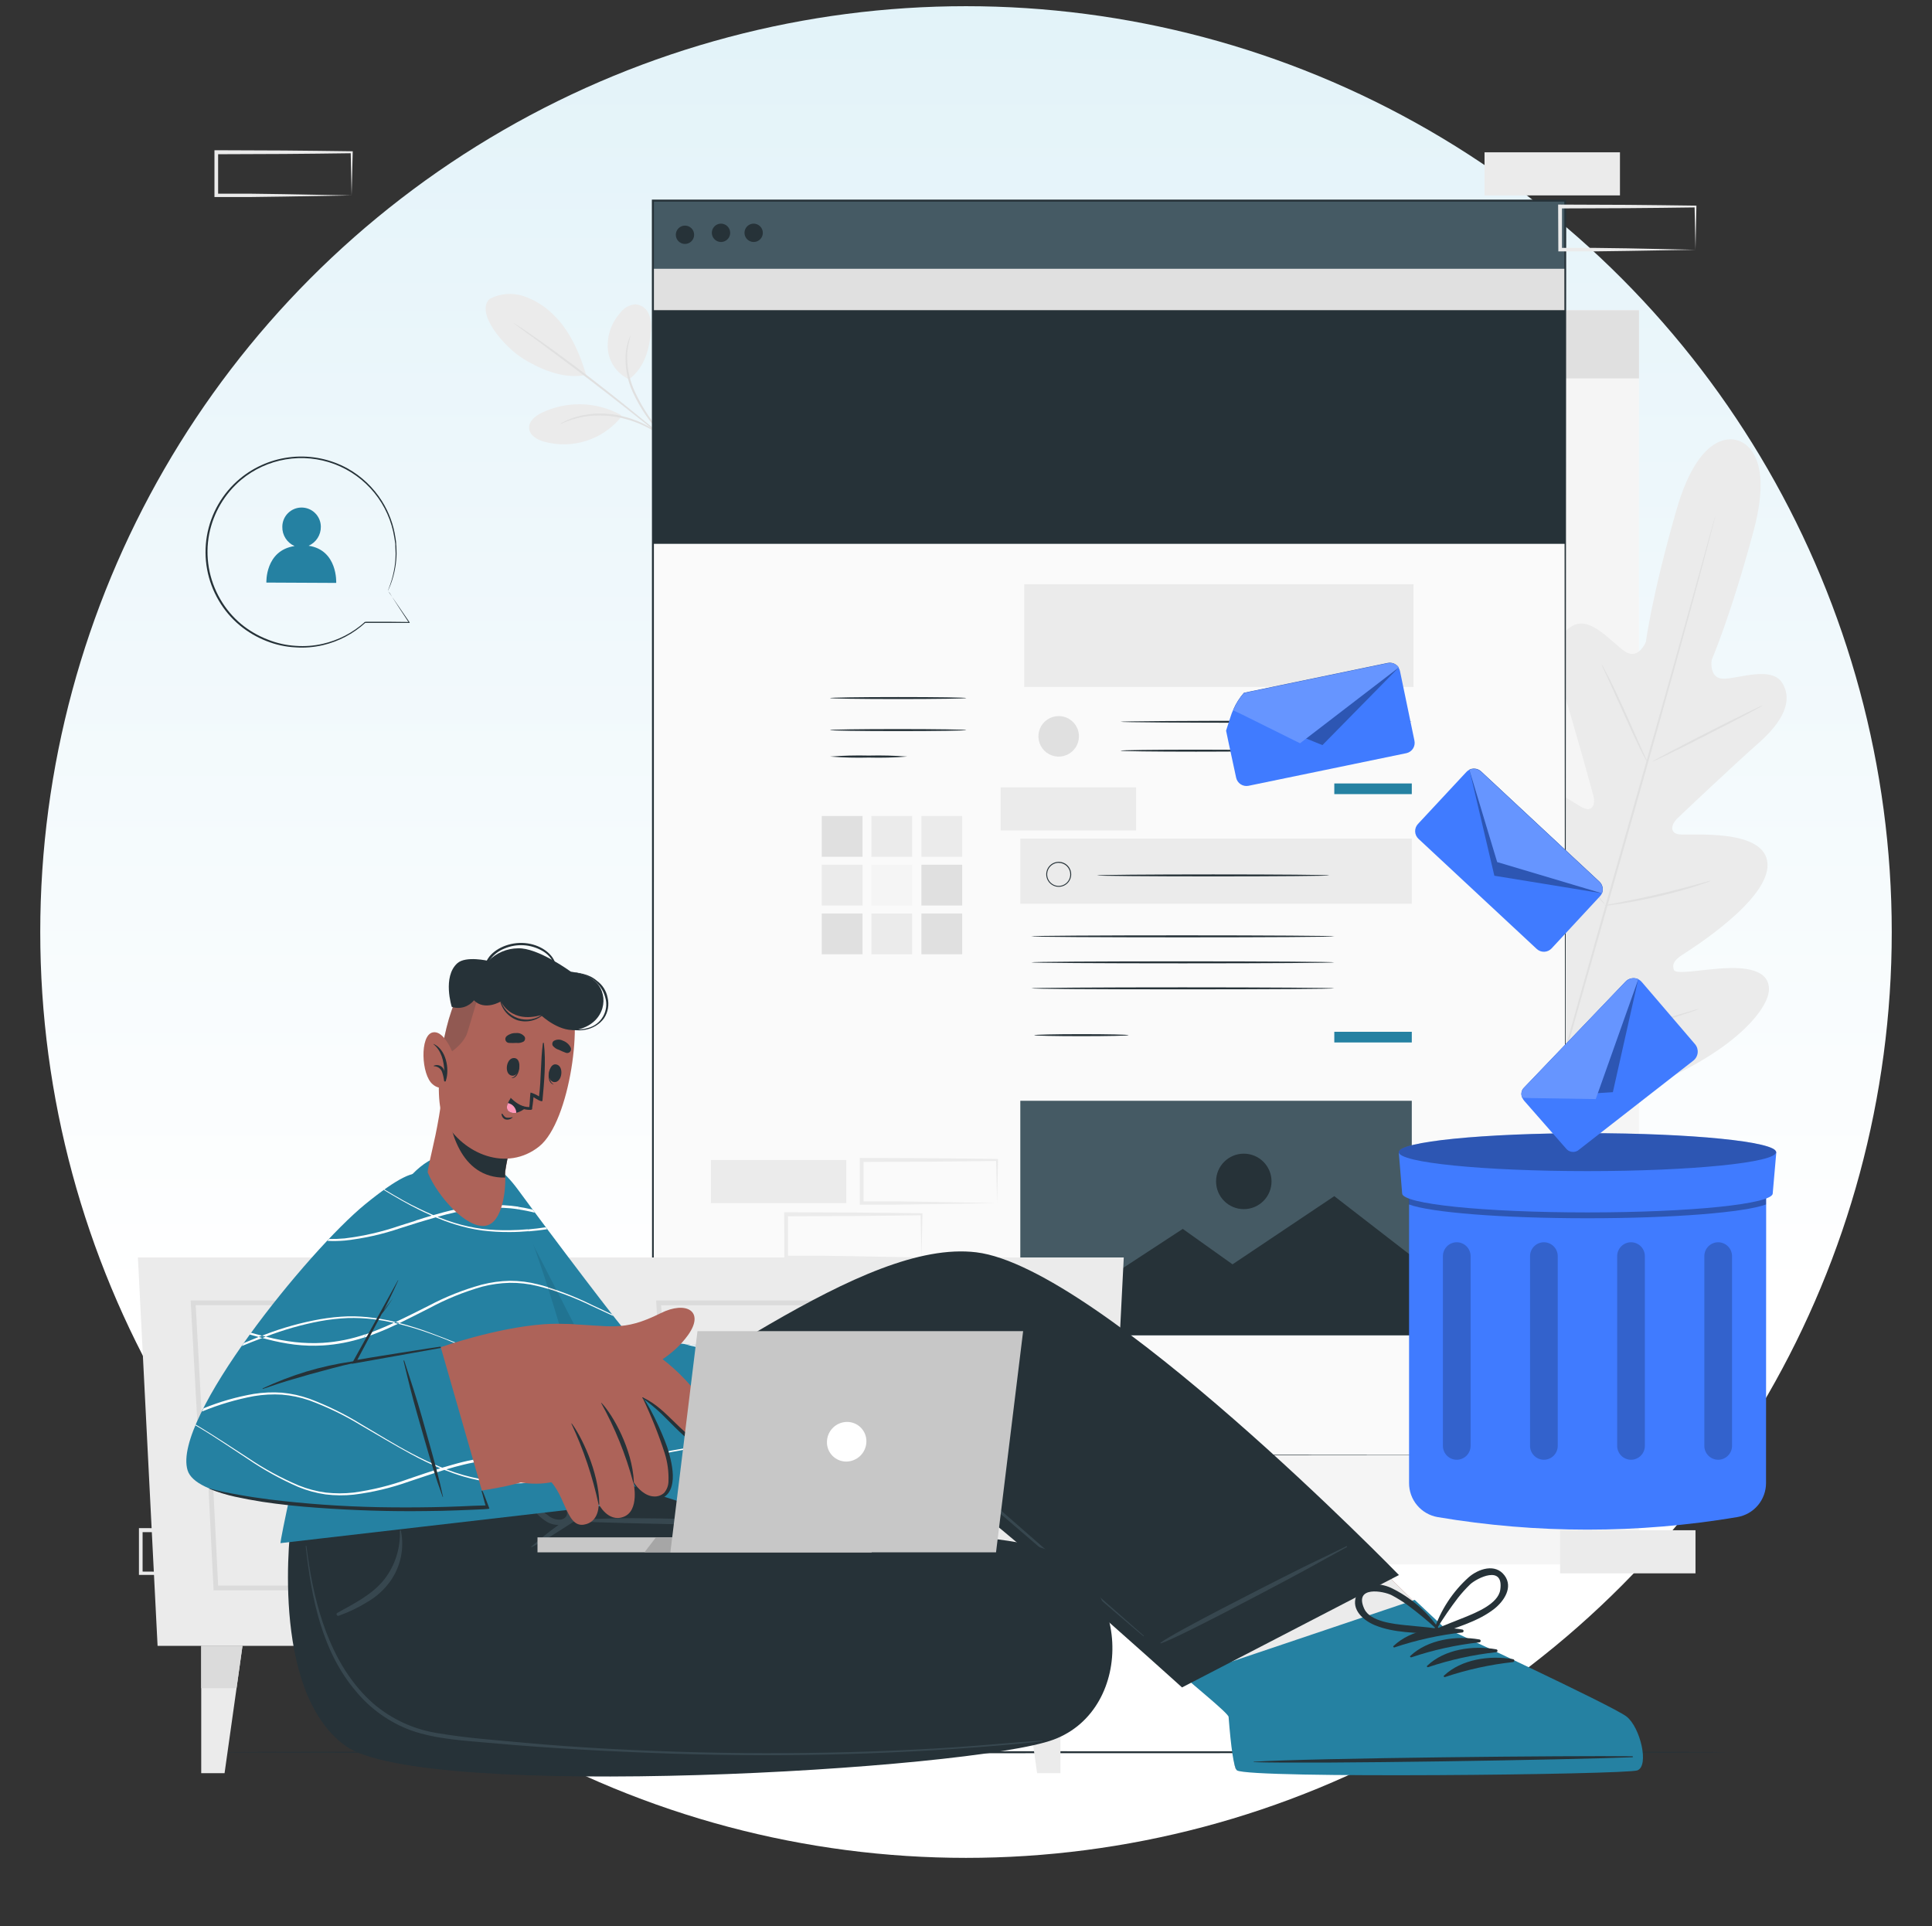 <svg width="312" height="311" viewBox="0 0 312 311" fill="none" xmlns="http://www.w3.org/2000/svg">
<rect x="0" y="0" width="312" height="311" fill="#333333" stroke="none"/>
<circle cx="156" cy="150.5" r="149.5" fill="url(#paint0_linear_2706_18739)"/>
<path d="M264.68 50.096H117.328V252.625H264.68V50.096Z" fill="#F5F5F5"/>
<path d="M264.68 50.096H117.328V61.105H264.68V50.096Z" fill="#E0E0E0"/>
<path d="M124.011 55.6C124.01 55.893 123.922 56.178 123.759 56.421C123.596 56.664 123.364 56.852 123.093 56.964C122.823 57.075 122.525 57.103 122.239 57.045C121.952 56.987 121.689 56.846 121.482 56.639C121.276 56.431 121.135 56.168 121.079 55.881C121.022 55.594 121.052 55.296 121.164 55.026C121.276 54.756 121.466 54.525 121.709 54.363C121.953 54.2 122.239 54.114 122.531 54.114C122.726 54.114 122.919 54.152 123.099 54.227C123.279 54.302 123.443 54.411 123.58 54.55C123.718 54.688 123.827 54.852 123.901 55.032C123.975 55.212 124.012 55.405 124.011 55.6Z" fill="#F5F5F5"/>
<path d="M135.101 55.283C135.1 55.575 135.013 55.861 134.85 56.103C134.687 56.345 134.456 56.534 134.186 56.645C133.916 56.757 133.619 56.786 133.333 56.729C133.047 56.672 132.783 56.532 132.576 56.326C132.37 56.12 132.228 55.858 132.17 55.571C132.112 55.285 132.14 54.988 132.25 54.718C132.361 54.448 132.548 54.216 132.79 54.052C133.032 53.888 133.317 53.799 133.609 53.797C133.805 53.795 133.999 53.833 134.18 53.907C134.362 53.981 134.527 54.09 134.666 54.228C134.804 54.367 134.914 54.531 134.989 54.712C135.064 54.893 135.102 55.087 135.101 55.283Z" fill="#F5F5F5"/>
<path d="M129.828 55.283C129.827 55.576 129.739 55.862 129.575 56.104C129.412 56.347 129.18 56.536 128.91 56.647C128.639 56.758 128.342 56.786 128.055 56.728C127.768 56.671 127.505 56.529 127.299 56.322C127.092 56.114 126.952 55.851 126.895 55.564C126.839 55.277 126.868 54.979 126.98 54.709C127.093 54.439 127.282 54.208 127.526 54.046C127.769 53.883 128.055 53.797 128.348 53.797C128.542 53.797 128.735 53.835 128.915 53.91C129.095 53.985 129.259 54.094 129.397 54.233C129.534 54.371 129.643 54.535 129.717 54.715C129.791 54.895 129.829 55.089 129.828 55.283Z" fill="#F5F5F5"/>
<path d="M280.541 71.101C280.541 71.101 274.67 68.669 270.733 82.341C266.795 96.012 265.788 103.663 265.788 103.663C265.788 103.663 264.612 106.592 262.491 105.236C260.37 103.88 256.98 99.514 254.106 100.976C251.121 102.487 250.76 106.213 252.365 111.276C253.97 116.339 257.08 127.56 257.341 128.574C257.602 129.588 257.341 131.174 255.73 130.483C254.119 129.793 244.304 122.341 241.051 127.224C237.798 132.107 244.584 145.467 245.299 146.948C246.014 148.428 245.834 149.143 245.168 149.672C244.503 150.201 241.436 147.383 238.55 145.38C235.664 143.377 231.976 141.561 230.334 144.534C228.692 147.508 230.06 158.256 243.501 173.551L250.2 180.231L259.406 177.911C278.812 171.747 285.53 163.25 285.667 159.873C285.804 156.495 281.692 156.141 278.203 156.359C274.713 156.576 270.621 157.41 270.322 156.62C270.023 155.83 270.247 155.115 271.622 154.219C272.997 153.323 285.71 145.374 285.437 139.515C285.163 133.656 272.903 134.962 271.18 134.732C269.457 134.502 270.036 132.978 270.782 132.244C271.529 131.51 279.994 123.505 283.981 119.996C287.968 116.488 289.579 113.117 287.813 110.275C286.102 107.544 280.971 109.528 278.433 109.597C275.895 109.665 276.424 106.549 276.424 106.549C276.424 106.549 279.497 99.477 283.185 85.737C286.873 71.997 280.398 71.058 280.398 71.058" fill="#EBEBEB"/>
<path d="M276.999 83.348C276.999 83.348 276.999 83.448 276.937 83.641C276.874 83.833 276.812 84.126 276.725 84.486C276.526 85.251 276.246 86.352 275.879 87.746C275.145 90.576 274.051 94.662 272.676 99.701C269.927 109.783 266.021 123.685 261.648 139.017C257.275 154.349 253.332 168.251 250.533 178.309L247.23 190.233C246.838 191.632 246.533 192.721 246.328 193.473C246.222 193.834 246.141 194.095 246.085 194.319L245.992 194.599C245.992 194.599 245.992 194.5 246.048 194.307C246.104 194.114 246.173 193.822 246.26 193.461C246.459 192.702 246.745 191.595 247.106 190.202C247.84 187.371 248.94 183.291 250.315 178.247C253.058 168.164 256.97 154.269 261.337 138.93C265.703 123.592 269.653 109.696 272.452 99.638L275.761 87.702C276.147 86.303 276.452 85.214 276.663 84.462C276.763 84.101 276.843 83.821 276.906 83.622C276.962 83.435 276.999 83.348 276.999 83.348Z" fill="#E0E0E0"/>
<path d="M258.629 107.264C258.774 107.442 258.896 107.639 258.99 107.849C259.207 108.234 259.5 108.794 259.86 109.497C260.57 110.897 261.496 112.862 262.485 115.045L264.973 120.643L265.738 122.341C265.85 122.536 265.934 122.745 265.987 122.963C265.848 122.783 265.727 122.589 265.626 122.385C265.409 121.999 265.116 121.433 264.768 120.73C264.071 119.319 263.163 117.347 262.181 115.132L259.649 109.534C259.344 108.869 259.083 108.29 258.871 107.843C258.771 107.659 258.69 107.465 258.629 107.264Z" fill="#E0E0E0"/>
<path d="M266.852 122.976C266.808 122.895 270.771 120.799 275.691 118.292C280.611 115.785 284.635 113.814 284.678 113.894C284.722 113.975 280.76 116.071 275.84 118.578C270.92 121.085 266.889 123.057 266.852 122.976Z" fill="#E0E0E0"/>
<path d="M259.078 146.22C259.297 146.138 259.524 146.082 259.756 146.052L261.622 145.697C263.19 145.393 265.354 144.963 267.736 144.41C270.119 143.856 272.258 143.284 273.801 142.861L275.63 142.357C275.852 142.285 276.081 142.235 276.314 142.208C276.119 142.324 275.91 142.414 275.692 142.475C275.269 142.631 274.653 142.836 273.888 143.097C272.358 143.583 270.224 144.186 267.836 144.74C265.447 145.293 263.27 145.691 261.684 145.94C260.888 146.058 260.247 146.145 259.818 146.195C259.574 146.238 259.325 146.246 259.078 146.22Z" fill="#E0E0E0"/>
<path d="M248.492 133.655C248.663 133.788 248.819 133.938 248.959 134.103C249.245 134.402 249.649 134.843 250.147 135.397C251.136 136.498 252.485 138.034 253.966 139.751C255.446 141.468 256.771 143.023 257.698 144.161C258.17 144.733 258.55 145.2 258.805 145.523C258.954 145.681 259.079 145.859 259.178 146.052C259.006 145.921 258.849 145.771 258.712 145.604C258.426 145.305 258.021 144.864 257.524 144.31C256.535 143.209 255.179 141.673 253.705 139.956C252.23 138.239 250.899 136.684 249.973 135.546C249.5 134.974 249.12 134.514 248.865 134.184C248.714 134.029 248.588 133.85 248.492 133.655Z" fill="#E0E0E0"/>
<path d="M239.016 153.311C239.232 153.482 239.43 153.676 239.607 153.889L241.137 155.537C242.412 156.943 244.16 158.896 246.075 161.073C247.991 163.25 249.714 165.222 250.946 166.671L252.395 168.394C252.582 168.597 252.749 168.818 252.892 169.053C252.666 168.883 252.457 168.689 252.27 168.475L250.747 166.827C249.471 165.421 247.724 163.462 245.808 161.291C243.892 159.12 242.169 157.142 240.938 155.693L239.488 153.97C239.309 153.766 239.151 153.546 239.016 153.311Z" fill="#E0E0E0"/>
<path d="M252.664 168.562C252.943 168.459 253.23 168.38 253.522 168.326L255.867 167.791C257.845 167.337 260.582 166.696 263.58 165.925C266.578 165.153 269.271 164.363 271.225 163.791L273.532 163.113C273.811 163.014 274.098 162.942 274.391 162.896C274.13 163.037 273.854 163.149 273.569 163.231C273.035 163.424 272.257 163.692 271.293 164.009C269.359 164.631 266.665 165.458 263.661 166.242C260.657 167.026 257.908 167.635 255.911 168.033C254.916 168.232 254.107 168.382 253.541 168.469C253.253 168.53 252.959 168.561 252.664 168.562Z" fill="#E0E0E0"/>
<path d="M79.057 48.274C79.889 47.832 80.802 47.564 81.74 47.483C82.679 47.403 83.624 47.513 84.519 47.807C86.307 48.406 87.935 49.406 89.277 50.73C91.939 53.218 93.631 57.031 94.651 60.527C90.707 61.392 86.565 59.196 84.537 57.952C81.328 55.98 76.725 50.488 79.057 48.274Z" fill="#EBEBEB"/>
<path d="M101.543 61.23C100.594 60.78 99.78 60.088 99.185 59.223C98.59 58.358 98.234 57.351 98.153 56.304C98.086 55.253 98.229 54.2 98.574 53.206C98.919 52.212 99.459 51.296 100.162 50.513C100.45 50.114 100.822 49.785 101.252 49.547C101.682 49.309 102.159 49.17 102.65 49.138C103.103 49.178 103.537 49.338 103.907 49.603C104.277 49.868 104.569 50.227 104.752 50.643C105.111 51.482 105.242 52.4 105.132 53.306C104.889 56.416 104.087 59.37 101.592 61.23" fill="#EBEBEB"/>
<path d="M107.726 71.144C107.726 71.144 107.521 70.976 107.197 70.622C106.874 70.267 106.407 69.751 105.86 69.092C104.406 67.377 103.188 65.476 102.24 63.438C101.272 61.383 100.868 59.107 101.07 56.844C101.147 56.164 101.302 55.494 101.531 54.848C101.606 54.609 101.712 54.381 101.848 54.17C101.588 55.05 101.405 55.951 101.301 56.863C101.171 59.079 101.599 61.292 102.545 63.301C103.486 65.316 104.663 67.212 106.053 68.949L107.297 70.541C107.462 70.725 107.606 70.928 107.726 71.144Z" fill="#E0E0E0"/>
<path d="M82.934 52.155C83.033 52.196 83.127 52.248 83.214 52.31L83.985 52.808C84.651 53.243 85.602 53.896 86.772 54.711C89.104 56.341 92.283 58.667 95.722 61.323C99.162 63.979 102.228 66.455 104.43 68.265L107.018 70.423L107.714 71.045C107.799 71.109 107.874 71.184 107.938 71.269C107.842 71.222 107.752 71.164 107.671 71.095L106.937 70.541L104.281 68.42C102.048 66.654 98.963 64.209 95.529 61.578C92.096 58.947 88.936 56.602 86.635 54.898L83.91 52.914L83.177 52.366C83.009 52.248 82.928 52.167 82.934 52.155Z" fill="#E0E0E0"/>
<path d="M100.21 66.971C98.259 65.911 96.084 65.332 93.864 65.28C91.645 65.228 89.445 65.705 87.446 66.672C86.439 67.17 85.369 68.022 85.45 69.16C85.531 70.298 86.694 70.976 87.801 71.3C90.069 71.941 92.476 71.896 94.719 71.171C96.961 70.446 98.939 69.073 100.403 67.226" fill="#EBEBEB"/>
<path d="M90.465 68.451C90.656 68.305 90.865 68.184 91.087 68.09C91.333 67.95 91.591 67.831 91.858 67.736C92.206 67.585 92.563 67.459 92.928 67.356C93.364 67.216 93.808 67.106 94.259 67.027C94.775 66.925 95.296 66.853 95.82 66.809C97.025 66.735 98.235 66.791 99.428 66.977C100.616 67.185 101.779 67.517 102.899 67.966C103.81 68.336 104.684 68.79 105.511 69.322C105.832 69.514 106.143 69.721 106.444 69.944C106.674 70.106 106.895 70.283 107.103 70.473C107.297 70.619 107.472 70.788 107.626 70.976C107.589 71.032 106.811 70.354 105.393 69.49C103.544 68.401 101.512 67.659 99.397 67.3C98.231 67.116 97.049 67.052 95.87 67.108C95.355 67.142 94.842 67.202 94.334 67.288C93.889 67.356 93.448 67.452 93.015 67.574C91.398 68.009 90.49 68.519 90.465 68.451Z" fill="#E0E0E0"/>
<path d="M279.155 282.942C279.155 283.035 224.133 283.103 156.273 283.103C88.413 283.103 33.359 283.01 33.359 282.942C33.359 282.873 88.369 282.78 156.248 282.78C224.127 282.78 279.155 282.854 279.155 282.942Z" fill="#263238"/>
<path d="M62.65 95.433C62.65 95.433 62.743 95.545 62.898 95.769L63.577 96.746L66.139 100.478C66.146 100.485 66.152 100.493 66.155 100.502C66.159 100.511 66.161 100.521 66.161 100.531C66.161 100.54 66.159 100.55 66.155 100.559C66.152 100.568 66.146 100.577 66.139 100.583C66.125 100.588 66.11 100.588 66.096 100.583H58.911C58.888 100.584 58.865 100.575 58.848 100.558C58.83 100.542 58.82 100.52 58.818 100.496C58.812 100.48 58.812 100.463 58.818 100.447L58.98 100.583C57.041 102.343 54.687 103.58 52.138 104.179C50.69 104.518 49.199 104.638 47.715 104.533C46.122 104.453 44.553 104.113 43.069 103.526C41.49 102.914 40.02 102.053 38.715 100.975C37.365 99.85 36.22 98.499 35.331 96.982C33.471 93.829 32.793 90.116 33.418 86.508C34.044 82.9 35.932 79.633 38.746 77.29C41.149 75.299 44.096 74.078 47.203 73.787C50.31 73.496 53.432 74.149 56.162 75.66C58.408 76.925 60.304 78.73 61.679 80.91C62.808 82.705 63.551 84.715 63.863 86.812C63.9 87.043 63.931 87.266 63.962 87.49C63.993 87.714 63.962 87.938 64.006 88.15C64.006 88.585 64.055 89.002 64.043 89.394C64.03 90.121 63.963 90.847 63.844 91.564C63.681 92.557 63.416 93.531 63.054 94.469C62.93 94.786 62.824 95.035 62.749 95.184C62.715 95.269 62.674 95.35 62.625 95.427C62.649 95.342 62.68 95.258 62.718 95.178C62.78 95.01 62.88 94.768 62.992 94.444C63.323 93.503 63.567 92.532 63.72 91.546C63.827 90.833 63.883 90.114 63.888 89.394C63.888 88.996 63.85 88.585 63.838 88.15C63.838 87.938 63.838 87.721 63.788 87.497L63.682 86.825C63.267 84.167 62.155 81.667 60.458 79.58C58.761 77.493 56.541 75.894 54.024 74.945C51.507 73.996 48.783 73.732 46.131 74.18C43.478 74.628 40.992 75.772 38.927 77.495C36.281 79.735 34.47 82.804 33.789 86.203C33.084 89.829 33.722 93.588 35.587 96.777C36.463 98.291 37.597 99.641 38.939 100.764C40.215 101.813 41.649 102.652 43.187 103.252C44.648 103.847 46.197 104.198 47.772 104.291C49.231 104.398 50.699 104.287 52.126 103.961C54.641 103.385 56.97 102.18 58.893 100.459C58.902 100.448 58.914 100.44 58.926 100.434C58.939 100.428 58.953 100.425 58.968 100.425C58.982 100.425 58.995 100.428 59.008 100.434C59.021 100.44 59.033 100.448 59.042 100.459C59.057 100.476 59.066 100.498 59.066 100.521C59.066 100.544 59.057 100.566 59.042 100.583L58.88 100.44C58.987 100.409 59.099 100.394 59.21 100.397H60.977H62.843L66.096 100.434L66.033 100.552C64.951 98.904 64.105 97.623 63.545 96.733L62.923 95.738C62.7 95.545 62.65 95.433 62.65 95.433Z" fill="#263238"/>
<path d="M49.84 88.125C50.432 87.863 50.935 87.434 51.285 86.89C51.636 86.346 51.819 85.712 51.812 85.065C51.812 84.24 51.485 83.449 50.901 82.865C50.318 82.282 49.527 81.955 48.702 81.955C47.877 81.955 47.086 82.282 46.503 82.865C45.92 83.449 45.592 84.24 45.592 85.065C45.576 85.721 45.756 86.367 46.108 86.921C46.46 87.474 46.969 87.911 47.57 88.175C42.799 88.89 43.017 94.071 43.017 94.071L54.294 94.127C54.294 94.127 54.568 88.834 49.84 88.125Z" fill="#2581A2"/>
<path d="M252.766 32.406H105.414V234.935H252.766V32.406Z" fill="#FAFAFA"/>
<path d="M227.99 135.409H164.77V145.933H227.99V135.409Z" fill="#EBEBEB"/>
<path d="M170.972 143.197C170.574 143.197 170.184 143.078 169.853 142.857C169.521 142.635 169.263 142.321 169.11 141.953C168.958 141.584 168.918 141.179 168.996 140.788C169.074 140.397 169.265 140.038 169.547 139.756C169.829 139.474 170.188 139.283 170.579 139.205C170.97 139.127 171.375 139.167 171.744 139.319C172.112 139.472 172.427 139.73 172.648 140.062C172.869 140.393 172.988 140.783 172.988 141.181C172.988 141.716 172.775 142.228 172.397 142.606C172.019 142.984 171.507 143.197 170.972 143.197ZM170.972 139.322C170.603 139.322 170.242 139.431 169.936 139.636C169.629 139.841 169.39 140.132 169.248 140.473C169.107 140.814 169.07 141.19 169.142 141.552C169.214 141.914 169.392 142.246 169.653 142.507C169.914 142.768 170.246 142.946 170.608 143.018C170.97 143.09 171.345 143.053 171.686 142.911C172.027 142.77 172.319 142.531 172.524 142.224C172.729 141.917 172.838 141.557 172.838 141.188C172.837 140.694 172.639 140.221 172.29 139.872C171.94 139.523 171.466 139.328 170.972 139.328V139.322Z" fill="#263238"/>
<path d="M214.68 141.356C214.68 141.443 206.283 141.517 195.927 141.517C185.57 141.517 177.148 141.443 177.148 141.356C177.148 141.268 185.545 141.194 195.908 141.194C206.27 141.194 214.68 141.262 214.68 141.356Z" fill="#263238"/>
<path d="M252.766 50.065H105.414V87.814H252.766V50.065Z" fill="#263238"/>
<path d="M252.766 32.406H105.414V43.415H252.766V32.406Z" fill="#455A64"/>
<path d="M110.617 39.391C111.435 39.391 112.097 38.729 112.097 37.911C112.097 37.093 111.435 36.431 110.617 36.431C109.799 36.431 109.137 37.093 109.137 37.911C109.137 38.729 109.799 39.391 110.617 39.391Z" fill="#263238"/>
<path d="M123.191 37.594C123.191 37.886 123.104 38.173 122.942 38.416C122.779 38.66 122.548 38.849 122.277 38.961C122.007 39.073 121.709 39.103 121.422 39.046C121.135 38.988 120.871 38.847 120.664 38.64C120.457 38.433 120.316 38.17 120.259 37.882C120.202 37.595 120.231 37.298 120.343 37.027C120.455 36.757 120.645 36.525 120.888 36.363C121.132 36.2 121.418 36.113 121.711 36.113C122.103 36.115 122.479 36.271 122.756 36.549C123.033 36.826 123.19 37.202 123.191 37.594Z" fill="#263238"/>
<path d="M117.918 37.594C117.918 37.886 117.831 38.173 117.668 38.416C117.506 38.66 117.274 38.849 117.004 38.961C116.733 39.073 116.436 39.103 116.149 39.046C115.861 38.988 115.598 38.847 115.391 38.64C115.184 38.433 115.043 38.17 114.985 37.882C114.928 37.595 114.958 37.298 115.07 37.027C115.182 36.757 115.372 36.525 115.615 36.363C115.858 36.2 116.145 36.113 116.437 36.113C116.83 36.115 117.205 36.271 117.482 36.549C117.76 36.826 117.916 37.202 117.918 37.594Z" fill="#263238"/>
<path d="M252.766 43.416H105.414V50.065H252.766V43.416Z" fill="#E0E0E0"/>
<path d="M156.057 112.719C156.057 112.806 151.125 112.881 145.041 112.881C138.958 112.881 134.02 112.806 134.02 112.719C134.02 112.632 138.952 112.557 145.041 112.557C151.131 112.557 156.057 112.626 156.057 112.719Z" fill="#263238"/>
<path d="M156.057 117.888C156.057 117.981 151.125 118.056 145.041 118.056C138.958 118.056 134.02 117.981 134.02 117.888C134.02 117.794 138.952 117.726 145.041 117.726C151.131 117.726 156.057 117.801 156.057 117.888Z" fill="#263238"/>
<path d="M146.522 122.167C144.453 122.33 142.377 122.384 140.302 122.329C138.217 122.385 136.13 122.331 134.051 122.167C136.13 122.007 138.217 121.953 140.302 122.005C142.377 121.954 144.453 122.008 146.522 122.167Z" fill="#263238"/>
<path d="M228.274 94.345H165.402V110.921H228.274V94.345Z" fill="#EBEBEB"/>
<path d="M174.239 118.895C174.24 119.543 174.049 120.176 173.69 120.715C173.331 121.254 172.82 121.675 172.222 121.923C171.624 122.171 170.966 122.237 170.33 122.111C169.695 121.985 169.112 121.673 168.654 121.215C168.196 120.757 167.884 120.174 167.758 119.538C167.632 118.903 167.697 118.245 167.946 117.647C168.194 117.049 168.614 116.538 169.153 116.179C169.692 115.82 170.326 115.629 170.973 115.63C171.839 115.63 172.67 115.974 173.282 116.586C173.895 117.199 174.239 118.029 174.239 118.895Z" fill="#E0E0E0"/>
<path d="M227.991 116.55C227.991 116.637 217.461 116.712 204.473 116.712C191.486 116.712 180.949 116.637 180.949 116.55C180.949 116.463 191.48 116.388 204.473 116.388C217.467 116.388 227.991 116.457 227.991 116.55Z" fill="#263238"/>
<path d="M205.338 121.215C205.338 121.308 199.877 121.377 193.147 121.377C186.417 121.377 180.949 121.308 180.949 121.215C180.949 121.122 186.41 121.053 193.147 121.053C199.883 121.053 205.338 121.128 205.338 121.215Z" fill="#263238"/>
<path d="M227.991 126.508H215.477V128.231H227.991V126.508Z" fill="#2581A2"/>
<path d="M227.991 166.609H215.477V168.332H227.991V166.609Z" fill="#2581A2"/>
<path d="M215.476 151.195C215.476 151.289 204.523 151.357 191.007 151.357C177.491 151.357 166.531 151.289 166.531 151.195C166.531 151.102 177.491 151.034 191.007 151.034C204.523 151.034 215.476 151.108 215.476 151.195Z" fill="#263238"/>
<path d="M215.476 155.394C215.476 155.487 204.523 155.556 191.007 155.556C177.491 155.556 166.531 155.487 166.531 155.394C166.531 155.301 177.491 155.232 191.007 155.232C204.523 155.232 215.476 155.307 215.476 155.394Z" fill="#263238"/>
<path d="M215.476 159.593C215.476 159.686 204.523 159.755 191.007 159.755C177.491 159.755 166.531 159.686 166.531 159.593C166.531 159.5 177.491 159.431 191.007 159.431C204.523 159.431 215.476 159.506 215.476 159.593Z" fill="#263238"/>
<path d="M182.262 167.156C182.262 167.243 178.847 167.318 174.63 167.318C170.412 167.318 167.004 167.243 167.004 167.156C167.004 167.069 170.419 166.988 174.63 166.988C178.841 166.988 182.262 167.063 182.262 167.156Z" fill="#263238"/>
<path d="M227.99 177.749H164.77V215.604H227.99V177.749Z" fill="#455A64"/>
<path d="M164.77 215.604L191.005 198.436L199.042 204.159L215.475 193.149L227.99 202.834V215.604H164.77Z" fill="#263238"/>
<path d="M200.861 195.246C203.335 195.246 205.34 193.241 205.34 190.767C205.34 188.294 203.335 186.289 200.861 186.289C198.388 186.289 196.383 188.294 196.383 190.767C196.383 193.241 198.388 195.246 200.861 195.246Z" fill="#263238"/>
<path d="M139.294 131.764H132.707V138.351H139.294V131.764Z" fill="#E0E0E0"/>
<path d="M147.31 131.764H140.723V138.351H147.31V131.764Z" fill="#EBEBEB"/>
<path d="M155.384 131.764H148.797V138.351H155.384V131.764Z" fill="#EBEBEB"/>
<path d="M139.294 139.633H132.707V146.22H139.294V139.633Z" fill="#EBEBEB"/>
<path d="M147.31 139.633H140.723V146.22H147.31V139.633Z" fill="#F5F5F5"/>
<path d="M155.384 139.633H148.797V146.22H155.384V139.633Z" fill="#E0E0E0"/>
<path d="M139.294 147.507H132.707V154.094H139.294V147.507Z" fill="#E0E0E0"/>
<path d="M147.31 147.507H140.723V154.094H147.31V147.507Z" fill="#EBEBEB"/>
<path d="M155.384 147.507H148.797V154.094H155.384V147.507Z" fill="#E0E0E0"/>
<path d="M252.621 32.406L252.764 32.555H105.431L105.599 32.394C105.599 108.085 105.599 178.153 105.568 234.923L105.431 234.792L252.783 234.923L105.431 235.06H105.301V234.923C105.301 178.153 105.301 108.085 105.27 32.394V32.232H105.45H252.783H252.932V32.375C252.845 152.185 252.789 233.611 252.783 234.904" fill="#263238"/>
<path d="M56.784 238.319H34.914V245.28H56.784V238.319Z" fill="#EBEBEB"/>
<path d="M183.475 127.131H161.605V134.091H183.475V127.131Z" fill="#EBEBEB"/>
<path d="M44.587 254.056L33.727 254.236L28.235 254.311H22.717H22.438V254.025V247.064V246.753H22.748L33.683 246.797L39.151 246.847L44.618 246.915H44.767V247.064L44.587 254.056ZM44.587 254.056L44.438 247.096L44.587 247.245L39.12 247.313L33.652 247.363L22.717 247.407L23.028 247.096V254.056L22.742 253.77L28.16 253.801L33.602 253.875L44.587 254.056Z" fill="#EBEBEB"/>
<path d="M161.014 194.276L150.129 194.443L144.637 194.518H139.12H138.84V194.232V187.272V186.979H139.151L150.086 187.023L155.553 187.073L161.02 187.141H161.17V187.29L161.014 194.276ZM161.014 194.276L160.865 187.315L161.014 187.465L155.547 187.527L150.079 187.583L139.145 187.626L139.456 187.315V194.276L139.17 193.989H144.587L150.03 194.07L161.014 194.276Z" fill="#EBEBEB"/>
<path d="M148.817 203.052L137.957 203.232L132.465 203.307H126.948H126.668V203.021L126.637 196.061V195.75H126.948L137.882 195.793L143.35 195.843L148.817 195.911H148.967V196.061L148.817 203.052ZM148.817 203.052L148.668 196.092L148.817 196.241L143.35 196.303L137.882 196.359L126.948 196.403L127.259 196.092V203.052L126.973 202.766H132.39L137.833 202.847L148.817 203.052Z" fill="#EBEBEB"/>
<path d="M136.67 187.315H114.801V194.276H136.67V187.315Z" fill="#EBEBEB"/>
<path d="M273.807 247.096H251.938V254.056H273.807V247.096Z" fill="#EBEBEB"/>
<path d="M261.608 24.594H239.738V31.554H261.608V24.594Z" fill="#EBEBEB"/>
<path d="M273.806 40.33L262.945 40.517L257.453 40.592H251.936H251.656V40.305L251.625 33.345V33.034H251.936L262.871 33.078L268.338 33.134L273.806 33.202H273.955V33.345L273.806 40.33ZM273.806 40.33L273.656 33.345L273.806 33.495L268.338 33.563L262.871 33.613L251.936 33.656L252.247 33.345V40.305L251.961 40.026H257.378L262.821 40.1L273.806 40.33Z" fill="#EBEBEB"/>
<path d="M56.782 31.554L45.922 31.741L40.43 31.815H34.913H34.633V31.529V24.569V24.258H34.944L45.879 24.301L51.346 24.357L56.813 24.426H56.963V24.569L56.782 31.554ZM56.782 31.554L56.633 24.594L56.782 24.743L51.315 24.811L45.847 24.861L34.913 24.905L35.224 24.594V31.554L34.938 31.274H40.355L45.798 31.349L56.782 31.554Z" fill="#EBEBEB"/>
<path d="M25.448 265.769H178.298L181.477 203.052H22.27L25.448 265.769Z" fill="#EBEBEB"/>
<path d="M171.051 231.763H107.153L105.965 209.993H172.45L171.051 231.763ZM107.881 230.992H170.329L171.629 210.764H106.767L107.881 230.992Z" fill="#DBDBDB"/>
<path d="M169.872 256.805H109.656L108.68 237.156H171.104L169.872 256.805ZM110.39 256.022H169.151L170.283 237.915H109.488L110.39 256.022Z" fill="#DBDBDB"/>
<path d="M145.26 223.236H134.518L133.84 217.98H145.932L145.26 223.236ZM135.202 222.465H144.588L145.061 218.733H134.717L135.202 222.465Z" fill="#DBDBDB"/>
<path d="M145.26 249.608H134.518L133.84 244.353H145.932L145.26 249.608ZM135.202 248.837H144.588L145.061 245.105H134.717L135.202 248.837Z" fill="#DBDBDB"/>
<path d="M95.888 231.763H31.983L30.789 209.993H97.287L95.888 231.763ZM32.717 230.986H95.166L96.46 210.758H31.604L32.717 230.986Z" fill="#DBDBDB"/>
<path d="M94.708 256.805H34.492L33.516 237.156H95.939L94.708 256.805ZM35.226 256.022H93.987L95.118 237.915H34.324L35.226 256.022Z" fill="#DBDBDB"/>
<path d="M70.09 223.236H59.355L58.695 217.98H70.787L70.09 223.236ZM60.033 222.465H69.412L69.891 218.733H59.554L60.033 222.465Z" fill="#DBDBDB"/>
<path d="M70.09 249.608H59.355L58.695 244.353H70.787L70.09 249.608ZM60.033 248.837H69.412L69.891 245.105H59.554L60.033 248.837Z" fill="#DBDBDB"/>
<path d="M39.158 265.769L38.2 272.598L36.265 286.326H32.496V265.769H39.158Z" fill="#EBEBEB"/>
<path d="M39.158 265.769L38.2 272.598H32.496V265.769H39.158Z" fill="#DBDBDB"/>
<path d="M164.59 265.769L165.548 272.598L167.482 286.326H171.251V265.769H164.59Z" fill="#EBEBEB"/>
<path d="M164.59 265.769L165.548 272.598H171.251V265.769H164.59Z" fill="#DBDBDB"/>
<path d="M260.497 285.069C258.544 285.821 201.761 286.854 199.541 285.585C199.298 285.442 199.366 282.935 198.533 276.454C198.489 276.143 197.196 274.943 195.174 273.245C187.58 266.881 169.734 253.465 169.734 253.465L198.073 228.846L225.528 255.835L232.675 262.863C232.675 262.863 255.869 275.39 258.177 277.045C260.484 278.699 262.456 284.316 260.497 285.069Z" fill="#AD6359"/>
<path d="M260.495 285.069C258.542 285.828 201.759 286.854 199.539 285.585C199.303 285.442 199.371 282.935 198.531 276.454C198.488 276.143 197.194 274.943 195.166 273.245C192.529 271.03 191.272 270.023 187.348 266.962L223.368 253.714L225.532 255.841L232.667 262.863C232.667 262.863 255.867 275.384 258.169 277.045C260.47 278.706 262.454 284.316 260.495 285.069Z" fill="#EBEBEB"/>
<path d="M264.407 285.877C262.435 286.561 201.94 287.227 199.763 285.877C199.253 285.566 198.78 282.052 198.407 277.238C198.357 276.616 192.23 271.733 191.391 270.831L228.462 258.341L233.145 262.745C233.145 262.745 260.426 275.44 262.659 277.169C264.892 278.898 266.379 285.168 264.407 285.877Z" fill="#2581A2"/>
<path d="M263.569 283.595C254.065 283.47 211.906 283.875 202.501 284.478C202.427 284.478 202.427 284.534 202.501 284.54C211.918 284.864 254.078 284.148 263.575 283.75C263.775 283.744 263.775 283.601 263.569 283.595Z" fill="#263238"/>
<path d="M236.168 263.131C232.436 262.478 227.852 263.1 225.028 265.799C224.922 265.905 225.072 266.061 225.19 266.017C228.75 264.822 232.429 264.012 236.162 263.604C236.216 263.592 236.264 263.563 236.298 263.52C236.333 263.478 236.352 263.425 236.353 263.37C236.354 263.315 236.336 263.261 236.302 263.218C236.269 263.175 236.222 263.144 236.168 263.131Z" fill="#263238"/>
<path d="M238.886 264.729C235.154 264.076 230.57 264.729 227.746 267.398C227.634 267.504 227.789 267.659 227.907 267.622C231.465 266.425 235.142 265.614 238.873 265.202C238.936 265.204 238.997 265.181 239.042 265.137C239.088 265.094 239.114 265.035 239.116 264.972C239.117 264.909 239.094 264.849 239.051 264.803C239.008 264.758 238.948 264.731 238.886 264.729Z" fill="#263238"/>
<path d="M241.604 266.321C237.872 265.662 233.288 266.29 230.464 268.99C230.352 269.096 230.508 269.245 230.626 269.208C234.184 268.013 237.861 267.204 241.592 266.794C241.655 266.796 241.715 266.773 241.761 266.729C241.806 266.686 241.833 266.627 241.835 266.564C241.836 266.501 241.813 266.441 241.77 266.395C241.727 266.35 241.667 266.323 241.604 266.321Z" fill="#263238"/>
<path d="M244.319 267.914C240.587 267.261 236.003 267.914 233.179 270.582C233.067 270.688 233.223 270.844 233.341 270.806C236.899 269.609 240.575 268.798 244.307 268.387C244.37 268.388 244.43 268.365 244.476 268.322C244.521 268.279 244.548 268.219 244.549 268.157C244.551 268.094 244.528 268.033 244.485 267.988C244.441 267.942 244.382 267.916 244.319 267.914Z" fill="#263238"/>
<path d="M242.974 254.404C241.481 252.395 238.757 253.335 237.208 254.666C234.6 256.998 232.65 259.976 231.554 263.299C231.548 263.314 231.546 263.33 231.547 263.345C231.549 263.361 231.554 263.376 231.562 263.39C231.571 263.403 231.583 263.414 231.596 263.422C231.61 263.43 231.625 263.435 231.641 263.436C231.64 263.509 231.655 263.581 231.686 263.646C231.717 263.712 231.764 263.77 231.821 263.815C231.878 263.859 231.945 263.89 232.017 263.904C232.088 263.918 232.162 263.916 232.232 263.896C235.305 262.714 238.738 261.831 241.363 259.747C242.893 258.51 244.386 256.301 242.974 254.404ZM236.53 261.153C235.031 261.775 233.513 262.31 232.039 262.982C233.091 261.266 234.231 259.605 235.454 258.006C236.057 257.242 236.71 256.519 237.407 255.841C238.508 254.815 242.887 252.613 242.277 256.718C241.942 258.995 238.315 260.419 236.53 261.153Z" fill="#263238"/>
<path d="M222.037 262.434C225.147 263.709 228.674 263.604 231.958 263.883C232.3 263.915 232.462 263.554 232.4 263.261C232.414 263.256 232.427 263.248 232.438 263.237C232.448 263.227 232.456 263.213 232.461 263.199C232.466 263.185 232.467 263.169 232.465 263.154C232.463 263.139 232.458 263.125 232.449 263.112C230.472 260.222 227.769 257.903 224.612 256.388C222.746 255.542 219.879 255.393 219.014 257.732C218.174 259.965 220.227 261.688 222.037 262.434ZM220.32 259.791C218.591 256.009 223.43 256.911 224.749 257.589C225.611 258.045 226.443 258.558 227.237 259.125C228.853 260.321 230.408 261.598 231.896 262.95C230.297 262.714 228.686 262.621 227.075 262.44C225.153 262.241 221.272 261.868 220.32 259.791Z" fill="#263238"/>
<path d="M225.915 254.329L190.89 272.479C190.89 272.479 154.403 239.451 151.082 239.209C147.835 238.972 98.647 272.268 73.954 272.374C48.359 272.479 47.059 245.665 47.059 245.665L84.379 237.088C111.299 223.82 139.332 199.998 157.669 202.218C177.567 204.632 225.915 254.329 225.915 254.329Z" fill="#263238"/>
<path d="M217.365 249.708C211.45 252.631 213.111 251.711 207.227 254.684C204.353 256.146 189.867 263.454 187.41 265.258C187.354 265.295 187.41 265.395 187.466 265.37C190.364 264.4 204.683 256.78 207.532 255.269C213.36 252.159 211.655 253.005 217.446 249.851C217.462 249.851 217.478 249.846 217.492 249.838C217.506 249.83 217.517 249.818 217.525 249.804C217.533 249.79 217.538 249.774 217.538 249.758C217.538 249.742 217.534 249.726 217.526 249.712C217.518 249.698 217.506 249.686 217.492 249.678C217.478 249.67 217.463 249.665 217.447 249.665C217.43 249.664 217.414 249.668 217.4 249.676C217.386 249.683 217.374 249.694 217.365 249.708Z" fill="#37474F"/>
<path d="M184.689 264.108C177.847 258.068 155.405 238.413 154.497 237.685C153.79 237.009 153.005 236.421 152.158 235.931C151.809 235.793 151.433 235.737 151.059 235.767C150.684 235.797 150.322 235.913 150 236.105C148.961 236.59 147.947 237.119 146.89 237.623L140.819 240.584C132.976 244.415 125.17 248.346 117.264 252.047C109.657 255.611 104.202 258.964 96.29 261.7C88.396 264.489 80.23 266.437 71.926 267.51C70.9 267.634 69.874 267.746 68.847 267.84C68.835 267.844 68.824 267.852 68.817 267.862C68.809 267.873 68.805 267.886 68.805 267.899C68.805 267.912 68.809 267.925 68.817 267.935C68.824 267.946 68.835 267.954 68.847 267.958C77.006 267.473 85.071 265.97 92.857 263.486C100.725 261.066 106.062 257.925 113.538 254.485C121.282 250.921 128.914 247.108 136.552 243.289C140.583 241.286 144.638 239.265 148.644 237.287C149.564 236.839 150.864 235.869 151.916 236.348C152.355 236.59 152.761 236.889 153.122 237.237L154.466 238.357C156.201 239.8 183.7 263.486 184.602 264.17C184.664 264.263 184.757 264.17 184.689 264.108Z" fill="#37474F"/>
<path d="M47.025 245.665C47.025 245.665 43.292 272.958 55.813 281.928C68.334 290.897 156.901 285.84 170.156 280.901C183.41 275.963 182.869 254.249 167.947 249.87C153.753 245.702 94.172 246.007 92.686 245.485C92.312 245.354 97.805 241.722 97.767 241.516L84.046 237.983L47.025 245.665Z" fill="#263238"/>
<path d="M64.743 247.158C64.743 247.058 64.562 247.095 64.569 247.195C64.684 250.011 63.803 252.777 62.081 255.007C60.128 257.495 57.154 258.938 54.461 260.45C54.206 260.599 54.424 261.003 54.691 260.91C56.358 260.315 57.955 259.541 59.456 258.602C60.836 257.787 62.034 256.697 62.976 255.399C63.827 254.223 64.423 252.883 64.727 251.464C65.031 250.045 65.036 248.579 64.743 247.158Z" fill="#37474F"/>
<path d="M91.591 242.959C90.969 242.2 90.241 241.485 89.563 240.751C87.971 239.016 86.372 237.274 84.705 235.601C84.549 235.446 84.263 235.688 84.413 235.868C85.538 237.218 86.733 238.518 87.908 239.831C88.505 240.507 89.109 241.178 89.718 241.846C90.347 242.445 90.915 243.103 91.416 243.811C91.864 244.57 91.348 245.254 90.546 245.379C89.835 245.428 89.133 245.206 88.58 244.757C87.286 243.849 86.241 242.518 85.147 241.392C84.475 240.699 83.801 240.013 83.125 239.333C82.403 238.611 81.638 237.927 80.917 237.206C80.873 237.162 80.793 237.206 80.83 237.287C81.452 238.083 82.074 238.916 82.696 239.712C83.318 240.509 83.977 241.299 84.63 242.082C85.283 242.866 85.874 243.55 86.552 244.253C87.1 244.881 87.75 245.413 88.474 245.827C89.65 246.449 91.659 246.511 92.206 244.999C92.297 244.635 92.287 244.254 92.179 243.895C92.07 243.536 91.867 243.212 91.591 242.959Z" fill="#37474F"/>
<path d="M168.312 281.057C163.691 281.349 159.076 281.822 154.448 282.127C149.82 282.431 145.267 282.655 140.671 282.817C131.44 283.132 122.208 283.18 112.973 282.96C103.643 282.73 93.573 282.245 84.274 281.374C79.827 280.957 75.323 280.646 70.913 279.9C66.952 279.328 63.238 277.634 60.209 275.017C53.989 269.475 51.264 261.047 49.952 252.936C49.772 251.848 49.622 250.759 49.486 249.665C49.486 249.59 49.361 249.596 49.367 249.665C50.282 257.999 51.961 266.658 57.516 273.145C59.865 275.977 62.92 278.14 66.373 279.415C70.584 280.889 75.199 281.076 79.59 281.48C88.92 282.326 99.034 282.854 108.401 283.165C117.769 283.476 127.248 283.514 136.671 283.24C146.095 282.966 155.505 282.413 164.891 281.536C166.036 281.43 167.18 281.312 168.325 281.156C168.387 281.156 168.381 281.057 168.312 281.057Z" fill="#37474F"/>
<path d="M137.556 246.785C134.621 246.486 131.697 246.2 128.755 246.026C125.813 245.852 122.803 245.715 119.829 245.591C113.945 245.354 108.049 245.168 102.158 245.149C98.812 245.149 95.472 245.273 92.132 245.466C92.02 245.466 92.038 245.622 92.132 245.628C98.028 245.902 103.95 246.014 109.834 246.144C115.718 246.275 121.615 246.53 127.499 246.828C130.839 247.002 134.173 247.096 137.513 247.22C137.774 247.233 137.805 246.81 137.556 246.785Z" fill="#37474F"/>
<path d="M98.44 241.187C96.141 242.303 93.94 243.61 91.859 245.093C89.734 246.498 87.709 248.05 85.801 249.739C85.751 249.789 85.801 249.858 85.882 249.826C88.121 248.67 90.236 247.245 92.388 245.877C94.548 244.542 96.626 243.078 98.608 241.492C98.733 241.38 98.633 241.094 98.44 241.187Z" fill="#37474F"/>
<path d="M75.404 195.028C78.931 210.578 86.264 229.17 89.405 232.199C93.38 236.024 119.715 243.09 121.028 243.233C124.281 243.569 130.855 220.157 127.391 219.647C122.116 218.876 102.94 217.781 101.789 216.599C100.639 215.417 92.528 205.136 84.23 193.585C78.502 185.593 73.215 185.4 75.404 195.028Z" fill="#AD6359"/>
<path d="M118.406 241.964C118.798 242.163 124.297 244.944 127.699 245.939C130.237 246.679 137.601 248.62 138.696 245.908C139.442 244.042 135.25 242.406 132.308 241.174C130.759 240.552 128.85 238.898 129.31 237.903C130.112 236.161 134.099 237.902 136.724 239.451C141.793 242.412 148.542 247.736 151.652 245.174C152.822 244.197 151.466 242.424 149.481 240.683C152.71 242.717 156.149 244.415 157.493 243.357C158.27 242.773 158.308 241.964 157.878 241.044C158.874 241.373 159.744 241.311 160.366 240.664C161.424 239.569 160.914 237.94 159.744 236.279C159.941 236.259 160.13 236.191 160.295 236.083C160.461 235.975 160.598 235.829 160.696 235.657C162.929 232.273 151.82 222.508 147.97 221.587C136.65 218.869 124.713 219.342 124.713 219.342C120.272 222.881 118.406 241.958 118.406 241.964Z" fill="#AD6359"/>
<path d="M135.097 231.577C137.797 232.002 140.376 232.998 142.66 234.5C145.528 236.403 147.425 238.63 149.832 240.869C149.894 240.925 149.832 241.025 149.745 240.969C148.594 239.899 143.848 235.9 142.623 234.985C140.403 233.31 137.832 232.16 135.103 231.62C135.06 231.614 135.072 231.571 135.097 231.577Z" fill="#263238"/>
<path d="M137.227 226.787C140.2 227.608 143.248 228.435 146.01 229.854C149.027 231.402 151.39 233.915 153.71 236.341C155.104 237.797 156.466 239.283 157.797 240.801C157.853 240.863 157.766 240.962 157.704 240.9C155.352 238.412 152.922 235.98 150.414 233.604C148.107 231.402 145.386 229.679 142.409 228.535C140.71 227.882 138.956 227.359 137.215 226.837L137.227 226.787Z" fill="#263238"/>
<path d="M140.41 222.576C143.302 223.198 145.828 223.69 148.384 225.251C151.768 227.31 155.033 230.774 156.184 231.999C157.428 233.362 158.672 234.755 159.866 236.173C159.91 236.229 159.817 236.316 159.761 236.26C157.019 233.154 154.079 230.228 150.959 227.502C149.493 226.181 147.831 225.094 146.033 224.28C144.218 223.562 142.345 222.998 140.435 222.595L140.41 222.576Z" fill="#263238"/>
<path d="M122.934 218.371L114.767 244.029C114.767 244.029 92.841 237.709 88.842 233.38C84.843 229.051 77.497 206.696 75.344 195.874C73.192 185.051 78.666 185.3 83.679 192.142C88.693 198.984 101.176 215.541 101.873 215.902C102.569 216.263 122.934 218.371 122.934 218.371Z" fill="#2581A2"/>
<path d="M106.095 216.53C105.572 216.829 105.05 217.152 104.521 217.42C101.868 219.001 99.05 220.288 96.118 221.258C94.662 221.707 93.159 221.989 91.639 222.097C90.113 222.176 88.584 222.061 87.086 221.755C85.584 221.454 84.105 221.051 82.658 220.548L82.564 220.293C84.05 220.804 85.569 221.209 87.111 221.506C88.594 221.79 90.107 221.886 91.615 221.792C93.117 221.67 94.6 221.378 96.037 220.922C98.945 219.932 101.739 218.635 104.372 217.053L105.435 216.431L106.095 216.53ZM95.583 210.708C92.792 209.327 89.876 208.215 86.875 207.387C85.392 207.005 83.866 206.813 82.334 206.815C80.973 206.84 79.618 207.007 78.291 207.312C78.291 207.424 78.353 207.536 78.391 207.648C79.686 207.33 81.013 207.153 82.347 207.12C83.859 207.1 85.369 207.273 86.838 207.636C89.839 208.43 92.755 209.515 95.546 210.876C96.715 211.411 97.878 211.959 99.047 212.506L98.842 212.239L95.583 210.708ZM118.031 217.855H117.452C115.937 217.82 114.426 217.659 112.937 217.376C112.682 217.333 112.433 217.283 112.184 217.221L110.542 217.04C111.326 217.252 112.122 217.438 112.918 217.594C114.414 217.894 115.933 218.069 117.459 218.116C118.292 218.116 119.126 218.116 119.947 218.054L118.031 217.855ZM110.685 233.841C107.664 234.326 104.67 234.97 101.716 235.769C99.688 236.291 97.66 236.839 95.626 237.336L96.124 237.554C97.99 237.069 99.856 236.553 101.766 236.049C104.708 235.228 107.692 234.562 110.704 234.052C113.159 233.653 115.643 233.457 118.13 233.467V233.387C115.64 233.319 113.149 233.47 110.685 233.841ZM88.125 198.175C86.217 198.471 84.29 198.637 82.359 198.673C80.853 198.703 79.346 198.63 77.85 198.455C77.172 198.368 76.494 198.25 75.822 198.107C75.822 198.194 75.865 198.281 75.884 198.368C76.506 198.511 77.172 198.629 77.819 198.716C79.325 198.904 80.842 198.989 82.359 198.971C84.368 198.948 86.374 198.788 88.362 198.492L88.125 198.175ZM85.992 195.314C82.45 194.462 78.77 194.361 75.188 195.015L75.262 195.438C78.947 194.755 82.736 194.887 86.365 195.824C86.247 195.625 86.116 195.457 85.992 195.289V195.314Z" fill="white"/>
<path d="M112.686 232.616C113.675 229.593 114.689 226.576 115.566 223.516C116.063 221.774 116.573 220.039 117.052 218.291C117.052 218.229 116.959 218.185 116.934 218.247C115.827 221.246 114.713 224.256 113.743 227.304C112.773 230.352 111.771 233.356 110.845 236.404C110.314 238.133 109.837 239.876 109.414 241.635C109.414 241.672 109.464 241.691 109.476 241.635C110.689 238.693 111.691 235.663 112.686 232.616Z" fill="#263238"/>
<path opacity="0.1" d="M106.961 241.585C100.244 239.346 91.268 235.987 88.849 233.381C84.849 229.027 77.503 206.697 75.351 195.874C73.846 188.286 76.079 186.152 79.276 187.912C88.102 204.563 100.368 229.07 106.961 241.585Z" fill="black"/>
<path d="M97.382 243.152L45.289 249.179C45.289 248.109 55.652 195.687 69.105 187.552C71.687 185.99 78.641 186.93 79.599 187.881C86.888 194.953 98.059 242.449 97.382 243.152Z" fill="#2581A2"/>
<path d="M92.611 222.004C92.287 222.046 91.964 222.077 91.641 222.098C90.115 222.176 88.585 222.062 87.088 221.756C84.061 221.084 81.107 220.12 78.267 218.876C75.382 217.7 72.52 216.425 69.603 215.38C67.864 214.746 66.093 214.204 64.297 213.757L63.619 213.601C62.655 213.383 61.685 213.203 60.709 213.072C59.21 212.871 57.698 212.79 56.187 212.83C55.708 212.83 55.222 212.88 54.743 212.929C54.743 212.836 54.812 212.743 54.843 212.643C55.285 212.606 55.733 212.581 56.18 212.569C57.701 212.537 59.222 212.632 60.727 212.855C61.793 213.012 62.85 213.22 63.899 213.477L64.521 213.645C66.243 214.091 67.939 214.629 69.603 215.256C72.514 216.325 75.394 217.545 78.28 218.708C81.116 219.926 84.064 220.866 87.081 221.513C88.564 221.797 90.077 221.893 91.585 221.799C91.887 221.799 92.192 221.768 92.499 221.706C92.555 221.811 92.58 221.899 92.611 222.004ZM88.462 207.835C87.933 207.667 87.398 207.518 86.864 207.387C85.38 207.006 83.855 206.813 82.323 206.815C80.799 206.851 79.284 207.059 77.807 207.437C74.845 208.252 71.982 209.389 69.267 210.827C67.476 211.723 65.703 212.631 63.899 213.47L63.619 213.601C62.73 214.012 61.834 214.403 60.926 214.764C58.538 215.751 56.027 216.412 53.462 216.73C53.419 216.873 53.369 217.016 53.325 217.159C55.973 216.857 58.566 216.191 61.032 215.181C62.133 214.752 63.209 214.267 64.279 213.757L64.534 213.638C66.163 212.855 67.774 212.015 69.385 211.206C72.078 209.759 74.918 208.606 77.857 207.767C79.315 207.39 80.811 207.181 82.317 207.145C83.83 207.125 85.339 207.299 86.808 207.661C87.386 207.798 87.958 207.953 88.531 208.127C88.549 208.009 88.493 207.922 88.462 207.835ZM96.349 237.156C95.373 237.399 94.396 237.635 93.413 237.847C93.218 237.896 93.025 237.94 92.835 237.977C89.877 238.668 86.862 239.085 83.828 239.221C82.322 239.28 80.813 239.237 79.312 239.091C77.811 238.916 76.326 238.621 74.871 238.207C73.926 237.942 72.993 237.631 72.072 237.274C71.855 237.194 71.637 237.113 71.45 237.019C69.733 236.329 68.055 235.544 66.425 234.668C63.682 233.219 61.032 231.558 58.339 229.978C55.91 228.493 53.364 227.209 50.725 226.141C50.725 226.221 50.682 226.302 50.663 226.377C53.299 227.417 55.844 228.676 58.27 230.14C60.964 231.701 63.638 233.318 66.356 234.793C67.915 235.647 69.518 236.42 71.158 237.106L71.78 237.361C72.788 237.76 73.802 238.114 74.834 238.419C76.292 238.853 77.784 239.165 79.294 239.352C80.802 239.509 82.319 239.567 83.834 239.526C86.881 239.422 89.911 239.03 92.885 238.357L93.444 238.232L94.004 238.102C94.819 237.909 95.634 237.704 96.449 237.48C96.399 237.362 96.374 237.268 96.349 237.156ZM96.809 239.302L93.973 238.089L93.413 237.847L92.723 237.554C91.309 236.949 89.854 236.444 88.369 236.043C86.899 235.646 85.396 235.384 83.878 235.259C80.827 235.032 77.76 235.303 74.797 236.062C73.652 236.335 72.52 236.684 71.388 237.007L71.115 237.094C69.392 237.641 67.675 238.245 65.964 238.817C63.093 239.866 60.117 240.604 57.088 241.019C55.592 241.19 54.081 241.19 52.585 241.019C51.092 240.818 49.629 240.432 48.231 239.868C47.92 239.744 47.609 239.619 47.298 239.476L47.242 239.719L48.157 240.111C49.573 240.695 51.056 241.101 52.573 241.317C54.084 241.504 55.612 241.517 57.126 241.355C60.174 240.977 63.172 240.264 66.064 239.228C67.961 238.606 69.852 237.946 71.749 237.361L72.048 237.274C72.987 236.995 73.913 236.733 74.871 236.503C77.802 235.748 80.835 235.473 83.853 235.688C85.356 235.812 86.846 236.064 88.307 236.441C89.776 236.832 91.219 237.32 92.623 237.903L92.835 237.99L93.413 238.232L96.878 239.682C96.859 239.545 96.834 239.427 96.809 239.302ZM85.203 198.499C84.257 198.586 83.337 198.636 82.36 198.648C80.854 198.678 79.347 198.606 77.851 198.431C76.353 198.232 74.874 197.912 73.428 197.473C72.489 197.187 71.562 196.851 70.642 196.484L70.02 196.229C68.319 195.503 66.658 194.687 65.044 193.784C64.633 193.56 64.229 193.33 63.8 193.094C63.775 193.128 63.752 193.163 63.731 193.199C64.142 193.442 64.559 193.678 64.975 193.909C66.521 194.79 68.111 195.589 69.74 196.303C69.945 196.403 70.144 196.49 70.362 196.571C71.363 196.987 72.377 197.367 73.403 197.684C74.853 198.142 76.339 198.479 77.845 198.692C79.351 198.879 80.868 198.964 82.385 198.947C83.374 198.947 84.363 198.891 85.352 198.81L85.203 198.499ZM83.704 194.848C83.306 194.792 82.914 194.742 82.516 194.699C79.471 194.408 76.399 194.619 73.422 195.321C72.272 195.569 71.133 195.874 69.995 196.21L69.728 196.285C67.992 196.795 66.269 197.373 64.546 197.914C63.153 198.356 61.754 198.779 60.342 199.127L60.118 199.575C61.635 199.214 63.134 198.766 64.627 198.331C66.53 197.709 68.427 197.118 70.337 196.577L70.642 196.49C71.587 196.222 72.508 195.98 73.484 195.768C76.428 195.069 79.465 194.848 82.478 195.115C82.957 195.165 83.43 195.227 83.903 195.302L83.704 194.848Z" fill="white"/>
<path d="M61.374 193.019C51.695 200.483 26.187 230.563 31.518 237.703C36.848 244.844 73.397 242.468 84.064 239.395C87.236 238.481 79.088 218.303 75.711 217.302C72.893 216.468 57.051 220.766 56.783 219.846C56.46 218.813 59.968 212.139 65.616 199.942C72.14 185.884 65.653 189.728 61.374 193.019Z" fill="#AD6359"/>
<path d="M91.297 213.8C98.605 213.986 100.453 215.162 106.71 212.039C110.815 209.993 113.882 211.735 111.095 215.604C106.53 221.936 97.05 223.69 93.586 223.329L91.297 213.8Z" fill="#AD6359"/>
<path d="M71.176 217.538C71.176 217.538 79.946 214.428 87.752 213.838C93.157 213.446 105 213.894 114.212 227.179C116.395 230.333 117.272 236.373 111.836 232.522C107.973 229.786 106.35 226.881 103.818 225.68C103.818 225.68 104.017 233.499 100.777 235.564C97.941 237.368 94.981 238.969 91.919 240.353C91.538 239.849 91.189 239.322 90.874 238.774C90.874 238.774 87.665 240.416 82.366 239.016L71.176 217.538Z" fill="#AD6359"/>
<path d="M92.97 214.285C95.24 215.989 99.986 219.684 102.816 224.063C105.963 228.921 110.715 239.128 107.108 241.411C104.458 243.09 102.3 239.352 102.3 239.352C102.3 239.352 103.376 243.986 100.651 244.95C98.163 245.852 96.677 242.86 96.677 242.86C96.677 242.86 96.845 245.783 94.288 246.194C91.216 246.685 91.365 240.478 87.82 238.288C87.023 237.822 92.97 214.285 92.97 214.285Z" fill="#AD6359"/>
<path d="M97.129 226.526C98.996 228.485 102.105 233.99 102.361 239.246C102.361 239.364 102.28 239.433 102.249 239.327C101.051 234.877 99.317 230.589 97.086 226.557C97.086 226.557 97.111 226.507 97.129 226.526Z" fill="#263238"/>
<path d="M92.319 229.847C93.762 231.713 96.71 237.541 96.778 242.853C96.778 242.972 96.691 243.034 96.666 242.928C95.7 238.433 94.229 234.062 92.281 229.897C92.281 229.897 92.281 229.822 92.319 229.847Z" fill="#263238"/>
<path d="M103.826 225.655C106.041 226.725 107.365 228.143 109.107 229.81C109.957 230.659 110.854 231.458 111.794 232.205C112.659 232.877 113.928 233.884 115.072 233.244C115.349 233.034 115.564 232.753 115.695 232.431C115.825 232.109 115.866 231.758 115.812 231.415C115.688 230.422 115.405 229.456 114.972 228.554C114.972 228.516 115.016 228.485 115.035 228.554C115.459 229.379 115.796 230.246 116.042 231.141C116.203 231.758 116.171 232.409 115.949 233.007C115.395 234.251 113.853 234.152 112.839 233.629C112.24 233.289 111.675 232.891 111.153 232.441C110.643 232.024 110.152 231.583 109.673 231.129C108.69 230.196 107.764 229.207 106.787 228.268C105.839 227.373 104.833 226.542 103.776 225.78C103.76 225.773 103.747 225.76 103.74 225.744C103.733 225.727 103.733 225.709 103.739 225.692C103.746 225.676 103.759 225.663 103.775 225.656C103.791 225.649 103.81 225.649 103.826 225.655Z" fill="#263238"/>
<path d="M107.343 234.656C106.35 231.595 105.155 228.603 103.767 225.699C103.762 225.691 103.76 225.682 103.762 225.674C103.764 225.665 103.769 225.657 103.776 225.652C103.784 225.647 103.793 225.645 103.802 225.647C103.81 225.649 103.818 225.654 103.823 225.661C105.353 227.683 107.511 232.74 107.953 234.313C108.395 235.887 108.849 237.853 108.575 239.464C108.171 241.896 106.479 242.088 105.863 242.113C105.134 242.118 104.424 241.877 103.848 241.429C103.184 240.851 102.645 240.144 102.262 239.352C102.262 239.314 102.293 239.277 102.318 239.314C103.002 240.415 104.246 241.591 105.602 241.641C105.898 241.659 106.196 241.619 106.477 241.522C106.757 241.424 107.016 241.273 107.238 241.075C107.695 240.548 107.949 239.875 107.953 239.178C108.008 237.647 107.802 236.117 107.343 234.656Z" fill="#263238"/>
<path d="M71.175 217.538L78.514 243.096C78.514 243.096 32.822 245.703 30.291 237.405C27.759 229.108 49.834 201.908 58.99 194.444C69.601 185.798 70.186 189.43 66.721 198.082C63.101 207.139 56.875 220.076 56.875 220.076L71.175 217.538Z" fill="#2581A2"/>
<path d="M60.303 212.798L60.203 213.01C58.87 212.854 57.527 212.793 56.185 212.829C54.681 212.895 53.182 213.063 51.7 213.333C48.718 213.895 45.793 214.728 42.961 215.821L42.408 216.033C41.282 216.449 40.162 216.897 39.043 217.358L39.397 216.86C40.2 216.524 41.002 216.194 41.817 215.871L42.352 215.666L42.887 215.46C45.736 214.374 48.68 213.557 51.682 213.022C53.177 212.764 54.688 212.608 56.204 212.556C57.574 212.532 58.945 212.614 60.303 212.798ZM52.148 216.835C50.645 216.923 49.136 216.884 47.639 216.717C46.123 216.543 44.62 216.266 43.142 215.89L42.918 215.834L42.296 215.678L40.529 215.212L40.318 215.498L41.755 215.883L42.339 216.045L43.067 216.238C44.549 216.631 46.056 216.926 47.577 217.121C49.09 217.3 50.615 217.346 52.136 217.258C54.398 217.117 56.633 216.687 58.785 215.977C58.866 215.803 58.947 215.628 59.04 215.442C56.816 216.215 54.498 216.684 52.148 216.835ZM77.277 238.767C76.462 238.605 75.647 238.412 74.845 238.188C73.9 237.923 72.967 237.612 72.046 237.255C71.829 237.174 71.611 237.094 71.424 237C69.707 236.309 68.029 235.525 66.398 234.649C63.655 233.2 61.006 231.539 58.312 229.959C55.673 228.332 52.884 226.961 49.984 225.866C48.544 225.355 47.046 225.025 45.524 224.884C44.004 224.776 42.476 224.843 40.971 225.083C38.2 225.564 35.489 226.342 32.885 227.403C32.794 227.577 32.707 227.751 32.624 227.925C35.331 226.808 38.147 225.974 41.027 225.437C42.514 225.188 44.025 225.109 45.53 225.201C47.035 225.323 48.519 225.632 49.947 226.122C52.842 227.189 55.627 228.535 58.263 230.14C60.956 231.701 63.63 233.318 66.349 234.792C67.908 235.647 69.51 236.419 71.15 237.106L71.772 237.361C72.78 237.759 73.794 238.114 74.826 238.418C75.666 238.667 76.518 238.879 77.377 239.04L77.277 238.767ZM76.4 235.713C75.871 235.812 75.337 235.924 74.808 236.055C73.663 236.329 72.531 236.677 71.399 237L71.126 237.087C69.403 237.635 67.686 238.238 65.975 238.81C63.104 239.859 60.128 240.597 57.099 241.012C55.603 241.183 54.092 241.183 52.596 241.012C51.103 240.812 49.64 240.425 48.242 239.861C45.386 238.65 42.653 237.164 40.082 235.427C37.45 233.729 34.838 231.975 32.163 230.364L31.616 230.04L31.566 230.165L32.108 230.482C34.795 232.074 37.376 233.872 40.007 235.582C42.579 237.343 45.311 238.857 48.168 240.104C49.584 240.689 51.067 241.094 52.584 241.311C54.095 241.497 55.623 241.51 57.137 241.348C60.181 240.972 63.174 240.26 66.062 239.227C67.96 238.605 69.85 237.946 71.748 237.361L72.046 237.274C72.985 236.994 73.912 236.733 74.87 236.503C75.417 236.372 75.971 236.248 76.525 236.148L76.4 235.713ZM65.011 193.778C64.029 193.23 63.052 192.658 62.088 192.073L61.976 192.154C62.967 192.751 63.962 193.334 64.962 193.902C65.874 194.42 66.796 194.91 67.73 195.37C67.742 195.315 67.759 195.261 67.779 195.208C66.846 194.773 65.926 194.288 65.011 193.784V193.778ZM64.545 197.926C61.655 198.925 58.667 199.611 55.632 199.973C54.805 200.049 53.974 200.08 53.144 200.066C53.05 200.165 52.951 200.265 52.858 200.371C53.795 200.416 54.734 200.4 55.669 200.321C58.727 199.986 61.739 199.314 64.651 198.318L66.939 197.597L67.132 197.111L64.545 197.926Z" fill="white"/>
<path d="M42.44 224.181C44.721 223.11 47.076 222.204 49.487 221.469C51.874 220.755 54.311 220.217 56.777 219.858C58.182 219.641 59.594 219.491 61.006 219.33C61.05 219.33 61.056 219.392 61.006 219.398C58.53 219.771 56.078 220.287 53.661 220.941C51.251 221.567 48.857 222.238 46.477 222.956C45.127 223.36 43.802 223.827 42.471 224.274C42.415 224.299 42.384 224.212 42.44 224.181Z" fill="#263238"/>
<path d="M71.07 217.457C70.839 217.457 58.132 219.466 57.703 219.584C57.784 219.41 61.006 213.364 61.484 212.475C61.534 212.388 61.578 212.301 61.621 212.207C61.914 211.828 62.206 211.449 62.48 211.057L63.525 209.533L62.424 210.982C62.256 211.206 62.088 211.442 61.932 211.673C62.25 211.051 62.554 210.429 62.878 209.807C63.382 208.793 63.848 207.773 64.308 206.746C64.308 206.709 64.308 206.69 64.259 206.746C63.313 208.513 62.306 210.242 61.354 212.002C60.402 213.762 56.782 220.231 56.801 220.225C56.819 220.219 70.852 217.737 71.107 217.675C71.136 217.67 71.161 217.654 71.178 217.63C71.195 217.606 71.202 217.576 71.197 217.547C71.192 217.518 71.176 217.493 71.152 217.476C71.128 217.459 71.098 217.452 71.07 217.457Z" fill="#263238"/>
<path d="M69.324 233.044C68.521 230.196 67.744 227.334 66.836 224.517C66.32 222.912 65.809 221.307 65.281 219.709C65.281 219.647 65.156 219.678 65.169 219.74C65.859 222.632 66.562 225.531 67.389 228.392C68.217 231.253 69 234.089 69.877 236.926C70.367 238.535 70.904 240.129 71.488 241.709C71.488 241.74 71.551 241.709 71.544 241.709C70.929 238.773 70.132 235.912 69.324 233.044Z" fill="#263238"/>
<path d="M79.026 243.581C78.703 242.779 78.323 241.634 77.969 240.851C77.876 240.639 77.726 240.658 77.788 240.851C78.019 241.566 78.174 242.356 78.41 243.09L76.495 243.146L74.274 243.245C72.831 243.303 71.38 243.345 69.92 243.37C66.988 243.424 64.057 243.424 61.125 243.37C55.24 243.257 49.365 242.842 43.522 242.126C41.893 241.914 40.263 241.678 38.64 241.386C37.016 241.093 35.225 240.764 33.888 240.359C33.844 240.359 33.825 240.422 33.888 240.44C35.21 240.963 36.573 241.379 37.962 241.684C39.423 242.001 40.885 242.275 42.359 242.505C45.295 242.953 48.256 243.252 51.21 243.463C57.082 243.892 62.972 244.085 68.856 243.998C70.505 243.998 72.159 243.942 73.832 243.886C74.66 243.855 75.493 243.83 76.32 243.787C77.148 243.743 79.082 243.7 79.026 243.581Z" fill="#263238"/>
<path d="M78.329 197.945C75.294 198.325 70.698 193.243 69.087 189.355C68.975 189.088 69.646 186.475 70.331 183.266C70.729 181.319 71.127 179.136 71.344 177.121C71.388 176.704 83.66 181.568 83.66 181.568C82.663 184.009 81.969 186.564 81.595 189.175C81.57 189.452 81.57 189.731 81.595 190.008C81.598 190.056 81.598 190.104 81.595 190.151C81.67 191.75 81.272 197.553 78.329 197.945Z" fill="#AD6359"/>
<path d="M72.102 177.257C72.319 180.728 73.545 189.194 80.275 190.083C80.707 190.141 81.144 190.164 81.581 190.151C81.587 190.104 81.587 190.056 81.581 190.008C81.559 189.731 81.559 189.452 81.581 189.175C81.96 186.562 82.655 184.006 83.652 181.562C83.652 181.562 74.795 178.053 72.102 177.257Z" fill="#263238"/>
<path d="M74.344 160.233C71.588 164.065 69.654 177.164 71.756 180.946C74.81 186.432 81.889 189.262 87.076 185.12C92.102 181.101 94.316 163.972 91.772 160.327C88.028 154.953 78.412 154.586 74.344 160.233Z" fill="#AD6359"/>
<path d="M83.86 171.878C83.86 171.846 83.785 171.915 83.785 171.952C83.71 172.842 83.48 173.818 82.641 174.048V174.098C83.636 174.073 83.934 172.736 83.86 171.878Z" fill="#263238"/>
<path d="M83.174 170.863C81.762 170.59 81.308 173.438 82.633 173.687C83.958 173.936 84.356 171.087 83.174 170.863Z" fill="#263238"/>
<path d="M88.79 172.673C88.79 172.636 88.852 172.723 88.846 172.76C88.684 173.637 88.647 174.67 89.393 175.087C89.393 175.087 89.393 175.143 89.393 175.13C88.429 174.838 88.497 173.469 88.79 172.673Z" fill="#263238"/>
<path d="M89.725 171.865C91.156 171.977 90.833 174.838 89.502 174.732C88.171 174.626 88.55 171.771 89.725 171.865Z" fill="#263238"/>
<path d="M82.21 168.406C82.604 168.428 82.999 168.428 83.392 168.406C83.808 168.46 84.23 168.374 84.593 168.164C84.692 168.074 84.761 167.956 84.788 167.824C84.815 167.693 84.799 167.557 84.742 167.436C84.585 167.218 84.374 167.046 84.129 166.937C83.884 166.828 83.615 166.785 83.349 166.814C82.799 166.785 82.259 166.96 81.831 167.305C81.733 167.386 81.663 167.494 81.629 167.616C81.594 167.738 81.598 167.867 81.639 167.987C81.681 168.107 81.757 168.211 81.859 168.286C81.961 168.361 82.084 168.403 82.21 168.406Z" fill="#263238"/>
<path d="M91.349 169.986C90.978 169.85 90.614 169.694 90.26 169.52C89.855 169.408 89.499 169.165 89.246 168.829C89.189 168.708 89.173 168.572 89.2 168.441C89.227 168.31 89.296 168.191 89.395 168.102C89.622 167.96 89.883 167.88 90.151 167.871C90.418 167.863 90.683 167.925 90.919 168.052C91.439 168.238 91.871 168.61 92.132 169.097C92.2 169.21 92.23 169.342 92.218 169.473C92.206 169.605 92.153 169.729 92.066 169.828C91.978 169.927 91.862 169.996 91.733 170.024C91.604 170.053 91.469 170.039 91.349 169.986Z" fill="#263238"/>
<path d="M81.128 179.845C81.309 180.087 81.477 180.398 81.788 180.467C82.117 180.508 82.452 180.481 82.77 180.386C82.776 180.388 82.78 180.392 82.783 180.397C82.786 180.402 82.788 180.408 82.788 180.414C82.788 180.42 82.786 180.426 82.783 180.43C82.78 180.435 82.776 180.439 82.77 180.442C82.618 180.595 82.427 180.704 82.218 180.757C82.009 180.811 81.79 180.807 81.582 180.747C81.409 180.672 81.262 180.548 81.159 180.389C81.056 180.231 81.002 180.046 81.004 179.857C81.029 179.82 81.085 179.807 81.128 179.845Z" fill="#263238"/>
<path d="M82.458 177.351C82.629 177.733 82.877 178.076 83.186 178.359C83.495 178.641 83.859 178.857 84.255 178.993C84.602 179.116 84.965 179.189 85.332 179.211C85.402 179.217 85.473 179.217 85.543 179.211H85.736C85.785 179.21 85.832 179.193 85.87 179.162C85.908 179.132 85.935 179.09 85.947 179.043C85.951 179.014 85.951 178.985 85.947 178.956V178.875C86.066 178.203 86.159 177.158 86.159 177.158C86.389 177.32 87.565 178.085 87.602 177.724C87.876 174.764 88.187 171.467 87.832 168.463C87.832 168.441 87.823 168.421 87.808 168.406C87.793 168.39 87.773 168.382 87.751 168.382C87.73 168.382 87.709 168.39 87.694 168.406C87.679 168.421 87.67 168.441 87.67 168.463C87.291 171.299 87.415 174.185 87.048 177.04C86.628 176.773 86.174 176.564 85.699 176.418C85.599 176.418 85.555 178.44 85.475 178.738C85.477 178.748 85.477 178.759 85.475 178.769C84.311 178.738 83.509 178.259 82.52 177.326C82.495 177.22 82.414 177.27 82.458 177.351Z" fill="#263238"/>
<path d="M84.985 178.8C84.537 179.228 83.987 179.535 83.386 179.689C83.057 179.763 82.713 179.73 82.403 179.596C81.732 179.304 81.781 178.657 82.024 178.122C82.141 177.84 82.292 177.572 82.472 177.326C83.13 178.074 84.011 178.591 84.985 178.8Z" fill="#263238"/>
<path d="M83.386 179.69C83.057 179.763 82.713 179.731 82.403 179.596C81.732 179.304 81.781 178.657 82.024 178.122C82.394 178.192 82.731 178.384 82.978 178.669C83.225 178.953 83.369 179.313 83.386 179.69Z" fill="#FF98B9"/>
<path opacity="0.2" d="M71.133 170.652C71.985 170.652 74.828 168.823 75.487 166.709C75.928 165.303 77.938 158.56 78.211 157.217C76.612 157.838 75.221 158.899 74.199 160.277C72.999 161.919 71.755 167.02 71.133 170.652Z" fill="#263238"/>
<path d="M87.795 163.661C87.224 164.127 86.543 164.441 85.818 164.573C85.092 164.704 84.345 164.649 83.646 164.413C82.932 164.171 82.292 163.75 81.787 163.19C81.282 162.631 80.928 161.951 80.76 161.216C80.76 161.173 80.686 161.185 80.692 161.216C80.797 162.005 81.117 162.749 81.616 163.369C82.115 163.988 82.774 164.459 83.522 164.73C84.271 164.963 85.069 164.992 85.834 164.816C86.598 164.64 87.303 164.265 87.876 163.729C87.88 163.718 87.881 163.706 87.878 163.695C87.875 163.684 87.869 163.673 87.86 163.666C87.851 163.658 87.84 163.654 87.828 163.653C87.817 163.652 87.805 163.655 87.795 163.661Z" fill="#263238"/>
<path d="M85.268 152.346C82.78 151.961 80.292 152.918 79.048 154.442C78.371 155.308 78.011 156.379 78.028 157.478C78.028 157.521 78.115 157.527 78.121 157.478C78.238 156.528 78.608 155.628 79.193 154.871C79.777 154.114 80.554 153.527 81.443 153.173C82.421 152.755 83.483 152.569 84.545 152.631C85.607 152.692 86.64 152.999 87.563 153.528C88.465 154.025 89.161 154.825 89.529 155.786C89.529 155.879 89.759 155.854 89.734 155.755C89.361 154.1 87.513 152.701 85.268 152.346Z" fill="#263238"/>
<path d="M98.121 161.092C97.914 159.995 97.292 159.019 96.386 158.367C95.086 157.235 93.425 157.055 91.777 156.906C91.733 156.906 91.727 156.968 91.777 156.974C93.194 157 94.576 157.417 95.77 158.181C96.727 158.876 97.418 159.876 97.73 161.017C97.889 161.527 97.942 162.064 97.886 162.596C97.83 163.127 97.667 163.641 97.405 164.107C97.144 164.573 96.79 164.98 96.366 165.305C95.941 165.629 95.455 165.863 94.937 165.993C94.269 166.203 93.567 166.279 92.87 166.218C92.173 166.156 91.495 165.957 90.875 165.632C90.825 165.632 90.775 165.676 90.825 165.701C93.083 166.945 96.081 166.447 97.549 164.42C97.867 163.933 98.082 163.387 98.18 162.815C98.278 162.243 98.258 161.656 98.121 161.092Z" fill="#263238"/>
<path d="M72.955 162.584C72.955 162.584 71.419 157.739 73.851 155.543C75.226 154.299 78.877 155.164 78.877 155.164C79.497 154.528 80.237 154.022 81.053 153.673C81.87 153.324 82.747 153.139 83.635 153.13C86.851 152.987 92.225 156.93 92.225 156.93C92.225 156.93 94.843 157.098 96.33 158.666C98.37 160.811 97.748 165.029 93.556 166.192C90.608 167.013 87.379 163.94 87.379 163.94C87.019 163.94 83.025 165.439 80.861 161.713C80.861 161.713 78.28 163.281 76.538 161.527C76.12 162.048 75.553 162.428 74.912 162.617C74.272 162.806 73.589 162.795 72.955 162.584Z" fill="#263238"/>
<path d="M73.567 171.193C73.567 171.193 72.03 166.286 69.891 166.708C67.751 167.131 68.025 173.619 69.891 175.099C70.12 175.304 70.388 175.461 70.679 175.56C70.971 175.659 71.279 175.698 71.586 175.675C71.892 175.652 72.191 175.567 72.464 175.425C72.737 175.283 72.979 175.088 73.175 174.85L73.567 171.193Z" fill="#AD6359"/>
<path d="M70.012 168.568C69.975 168.568 69.956 168.599 70.012 168.618C71.318 169.7 71.666 171.342 71.766 172.972C71.729 172.792 71.652 172.623 71.542 172.476C71.432 172.329 71.29 172.209 71.128 172.123C70.966 172.038 70.787 171.989 70.603 171.981C70.42 171.973 70.237 172.005 70.068 172.076C70.024 172.076 70.068 172.163 70.068 172.169C70.358 172.17 70.64 172.26 70.877 172.427C71.115 172.594 71.294 172.83 71.393 173.102C71.551 173.562 71.659 174.037 71.716 174.52C71.716 174.676 72.008 174.682 72.008 174.52V174.483C72.643 172.555 72.002 169.408 70.012 168.568Z" fill="#263238"/>
<path d="M140.759 248.246H86.801V250.666H140.759V248.246Z" fill="#C7C7C7"/>
<path d="M140.757 248.246V250.659H104.078L105.925 248.246H140.757Z" fill="#A6A6A6"/>
<path d="M108.258 250.666H160.848L165.227 214.944H112.637L108.258 250.666Z" fill="#C7C7C7"/>
<path d="M133.544 232.809C133.533 233.224 133.604 233.638 133.755 234.025C133.907 234.413 134.134 234.766 134.424 235.064C134.714 235.362 135.06 235.599 135.444 235.761C135.827 235.923 136.238 236.006 136.654 236.006C137.507 236.003 138.325 235.667 138.934 235.07C139.542 234.472 139.894 233.661 139.913 232.809C139.926 232.389 139.854 231.972 139.701 231.581C139.548 231.19 139.317 230.835 139.023 230.535C138.729 230.236 138.378 229.999 137.99 229.84C137.602 229.68 137.186 229.6 136.766 229.605C135.918 229.616 135.108 229.957 134.507 230.555C133.905 231.152 133.56 231.961 133.544 232.809Z" fill="white"/>
<path d="M285.197 239.477C285.197 240.796 284.73 242.072 283.878 243.078C283.026 244.085 281.845 244.757 280.544 244.974C264.533 247.675 248.182 247.675 232.17 244.974C230.875 244.751 229.701 244.077 228.855 243.07C228.009 242.064 227.547 240.791 227.551 239.477V186.021H285.223L285.197 239.477Z" fill="#407BFF"/>
<path opacity="0.3" d="M227.52 186.985V194.488C230.991 195.775 242.388 196.719 256.359 196.719C270.33 196.719 281.747 195.775 285.198 194.488V186.985H227.52Z" fill="black"/>
<path d="M286.278 192.707C286.278 194.403 273.185 195.776 256.356 195.776C239.528 195.776 226.434 194.403 226.434 192.707L225.887 186.042H286.859L286.278 192.707Z" fill="#407BFF"/>
<path d="M256.356 189.104C273.184 189.104 286.826 187.733 286.826 186.042C286.826 184.35 273.184 182.979 256.356 182.979C239.528 182.979 225.887 184.35 225.887 186.042C225.887 187.733 239.528 189.104 256.356 189.104Z" fill="#407BFF"/>
<path opacity="0.3" d="M256.356 189.104C273.184 189.104 286.826 187.733 286.826 186.042C286.826 184.35 273.184 182.979 256.356 182.979C239.528 182.979 225.887 184.35 225.887 186.042C225.887 187.733 239.528 189.104 256.356 189.104Z" fill="black"/>
<path opacity="0.2" d="M235.253 235.715C234.66 235.714 234.092 235.477 233.673 235.058C233.254 234.639 233.017 234.071 233.016 233.478V202.83C233.017 202.238 233.254 201.67 233.673 201.25C234.092 200.831 234.66 200.595 235.253 200.593C235.845 200.597 236.412 200.834 236.831 201.252C237.25 201.671 237.487 202.238 237.49 202.83V233.478C237.487 234.07 237.25 234.637 236.831 235.056C236.412 235.475 235.845 235.712 235.253 235.715Z" fill="black"/>
<path opacity="0.2" d="M277.472 235.715C276.879 235.714 276.311 235.477 275.892 235.058C275.472 234.639 275.236 234.071 275.234 233.478V202.83C275.236 202.238 275.472 201.67 275.892 201.25C276.311 200.831 276.879 200.595 277.472 200.593C278.064 200.597 278.631 200.834 279.05 201.252C279.468 201.671 279.705 202.238 279.709 202.83V233.478C279.705 234.07 279.468 234.637 279.05 235.056C278.631 235.475 278.064 235.712 277.472 235.715Z" fill="black"/>
<path opacity="0.2" d="M263.393 235.715C262.801 235.712 262.234 235.475 261.815 235.056C261.397 234.637 261.16 234.07 261.156 233.478V202.83C261.16 202.238 261.397 201.671 261.815 201.252C262.234 200.834 262.801 200.597 263.393 200.593C263.986 200.595 264.554 200.831 264.973 201.25C265.393 201.67 265.629 202.238 265.631 202.83V233.478C265.629 234.071 265.393 234.639 264.973 235.058C264.554 235.477 263.986 235.714 263.393 235.715Z" fill="black"/>
<path opacity="0.2" d="M249.323 235.715C248.731 235.712 248.164 235.475 247.745 235.056C247.326 234.637 247.089 234.07 247.086 233.478V202.83C247.089 202.238 247.326 201.671 247.745 201.252C248.164 200.834 248.731 200.597 249.323 200.593C249.916 200.595 250.484 200.831 250.903 201.25C251.322 201.67 251.559 202.238 251.56 202.83V233.478C251.559 234.071 251.322 234.639 250.903 235.058C250.484 235.477 249.916 235.714 249.323 235.715Z" fill="black"/>
<path d="M227.156 121.611L201.603 126.891C201.166 126.973 200.715 126.88 200.345 126.634C199.975 126.387 199.716 126.006 199.623 125.571L198.429 120.027L198 117.981L198.752 115.645C198.857 115.31 198.983 114.981 199.128 114.662C199.145 114.611 199.167 114.562 199.194 114.517C199.616 113.555 200.184 112.665 200.877 111.877L202.197 111.6L224.107 107.053C224.544 106.971 224.996 107.063 225.366 107.309C225.736 107.556 225.995 107.938 226.087 108.373L228.417 119.592C228.512 120.026 228.434 120.481 228.198 120.858C227.962 121.236 227.588 121.506 227.156 121.611Z" fill="#407BFF"/>
<path opacity="0.3" d="M225.888 107.779L213.561 120.318L210.921 119.249L200.652 115.084L199.207 114.497C199.629 113.536 200.196 112.645 200.89 111.857L202.21 111.58L224.12 107.033C224.455 106.966 224.803 107.001 225.119 107.134C225.434 107.267 225.702 107.492 225.888 107.779Z" fill="black"/>
<path d="M225.888 107.779L210.921 119.269L209.944 120.021L200.54 115.355L199.141 114.695C199.157 114.644 199.179 114.596 199.207 114.55C199.628 113.589 200.196 112.698 200.889 111.91L202.209 111.633L224.119 107.086C224.45 107.014 224.794 107.041 225.109 107.164C225.424 107.288 225.695 107.501 225.888 107.779Z" fill="#407BFF"/>
<path opacity="0.2" d="M225.888 107.779L210.921 119.269L209.944 120.021L200.54 115.355L199.141 114.695C199.157 114.644 199.179 114.596 199.207 114.55C199.628 113.589 200.196 112.698 200.889 111.91L202.209 111.633L224.119 107.086C224.45 107.014 224.794 107.041 225.109 107.164C225.424 107.288 225.695 107.501 225.888 107.779Z" fill="white"/>
<path d="M258.353 144.755L250.565 153.15C250.258 153.477 249.834 153.67 249.385 153.686C248.936 153.702 248.5 153.54 248.17 153.235L229.071 135.45C228.742 135.144 228.548 134.719 228.532 134.27C228.516 133.821 228.679 133.384 228.985 133.054L236.799 124.66C236.95 124.495 237.133 124.363 237.336 124.269C237.539 124.176 237.759 124.123 237.982 124.115C238.205 124.107 238.428 124.144 238.638 124.223C238.847 124.301 239.038 124.421 239.201 124.574L258.293 142.36C258.541 142.59 258.714 142.889 258.79 143.218C258.867 143.547 258.843 143.892 258.722 144.207C258.639 144.414 258.513 144.601 258.353 144.755Z" fill="#407BFF"/>
<path opacity="0.3" d="M258.695 144.241L241.325 141.41L237.293 124.251C237.601 124.109 237.944 124.062 238.278 124.115C238.613 124.168 238.925 124.318 239.174 124.548L258.266 142.333C258.525 142.568 258.706 142.878 258.783 143.219C258.86 143.561 258.829 143.917 258.695 144.241Z" fill="black"/>
<path d="M258.695 144.241L241.781 139.199L237.293 124.311C237.601 124.169 237.944 124.121 238.278 124.174C238.613 124.227 238.925 124.378 239.174 124.608L258.266 142.393C258.513 142.623 258.686 142.922 258.763 143.251C258.839 143.581 258.816 143.925 258.695 144.241Z" fill="#407BFF"/>
<path opacity="0.2" d="M258.695 144.241L241.781 139.199L237.293 124.311C237.601 124.169 237.944 124.121 238.278 124.174C238.613 124.227 238.925 124.378 239.174 124.608L258.266 142.393C258.513 142.623 258.686 142.922 258.763 143.251C258.839 143.581 258.816 143.925 258.695 144.241Z" fill="white"/>
<path d="M265.143 158.581L273.723 168.599C273.887 168.791 274.01 169.014 274.085 169.255C274.159 169.496 274.184 169.749 274.158 170C274.131 170.251 274.054 170.494 273.93 170.713C273.806 170.933 273.639 171.126 273.439 171.279L254.802 185.797C254.489 185.986 254.117 186.051 253.758 185.98C253.4 185.91 253.08 185.708 252.862 185.415L246.15 177.759C246.024 177.612 245.92 177.448 245.84 177.271C245.716 177.028 245.664 176.755 245.691 176.483C245.717 176.211 245.822 175.953 245.992 175.74L262.49 158.509C262.748 158.23 263.088 158.041 263.461 157.97C263.834 157.898 264.22 157.948 264.563 158.113C264.784 158.231 264.981 158.39 265.143 158.581Z" fill="#407BFF"/>
<path opacity="0.3" d="M264.56 158.132L260.462 176.36L245.864 177.291C245.739 177.048 245.687 176.774 245.714 176.503C245.741 176.231 245.846 175.973 246.015 175.759L262.514 158.528C262.77 158.255 263.105 158.07 263.473 157.999C263.84 157.928 264.221 157.974 264.56 158.132Z" fill="black"/>
<path d="M264.565 158.132L257.695 177.475L245.856 177.29C245.731 177.048 245.679 176.774 245.706 176.503C245.733 176.231 245.838 175.973 246.008 175.759L262.506 158.528C262.763 158.252 263.101 158.065 263.471 157.994C263.841 157.923 264.224 157.971 264.565 158.132Z" fill="#407BFF"/>
<path opacity="0.2" d="M264.565 158.132L257.695 177.475L245.856 177.29C245.731 177.048 245.679 176.774 245.706 176.503C245.733 176.231 245.838 175.973 246.008 175.759L262.506 158.528C262.763 158.252 263.101 158.065 263.471 157.994C263.841 157.923 264.224 157.971 264.565 158.132Z" fill="white"/>
<defs>
<linearGradient id="paint0_linear_2706_18739" x1="156" y1="-124.489" x2="156" y2="208.488" gradientUnits="userSpaceOnUse">
<stop stop-color="#D1EBF5"/>
<stop offset="1" stop-color="white"/>
</linearGradient>
</defs>
</svg>
